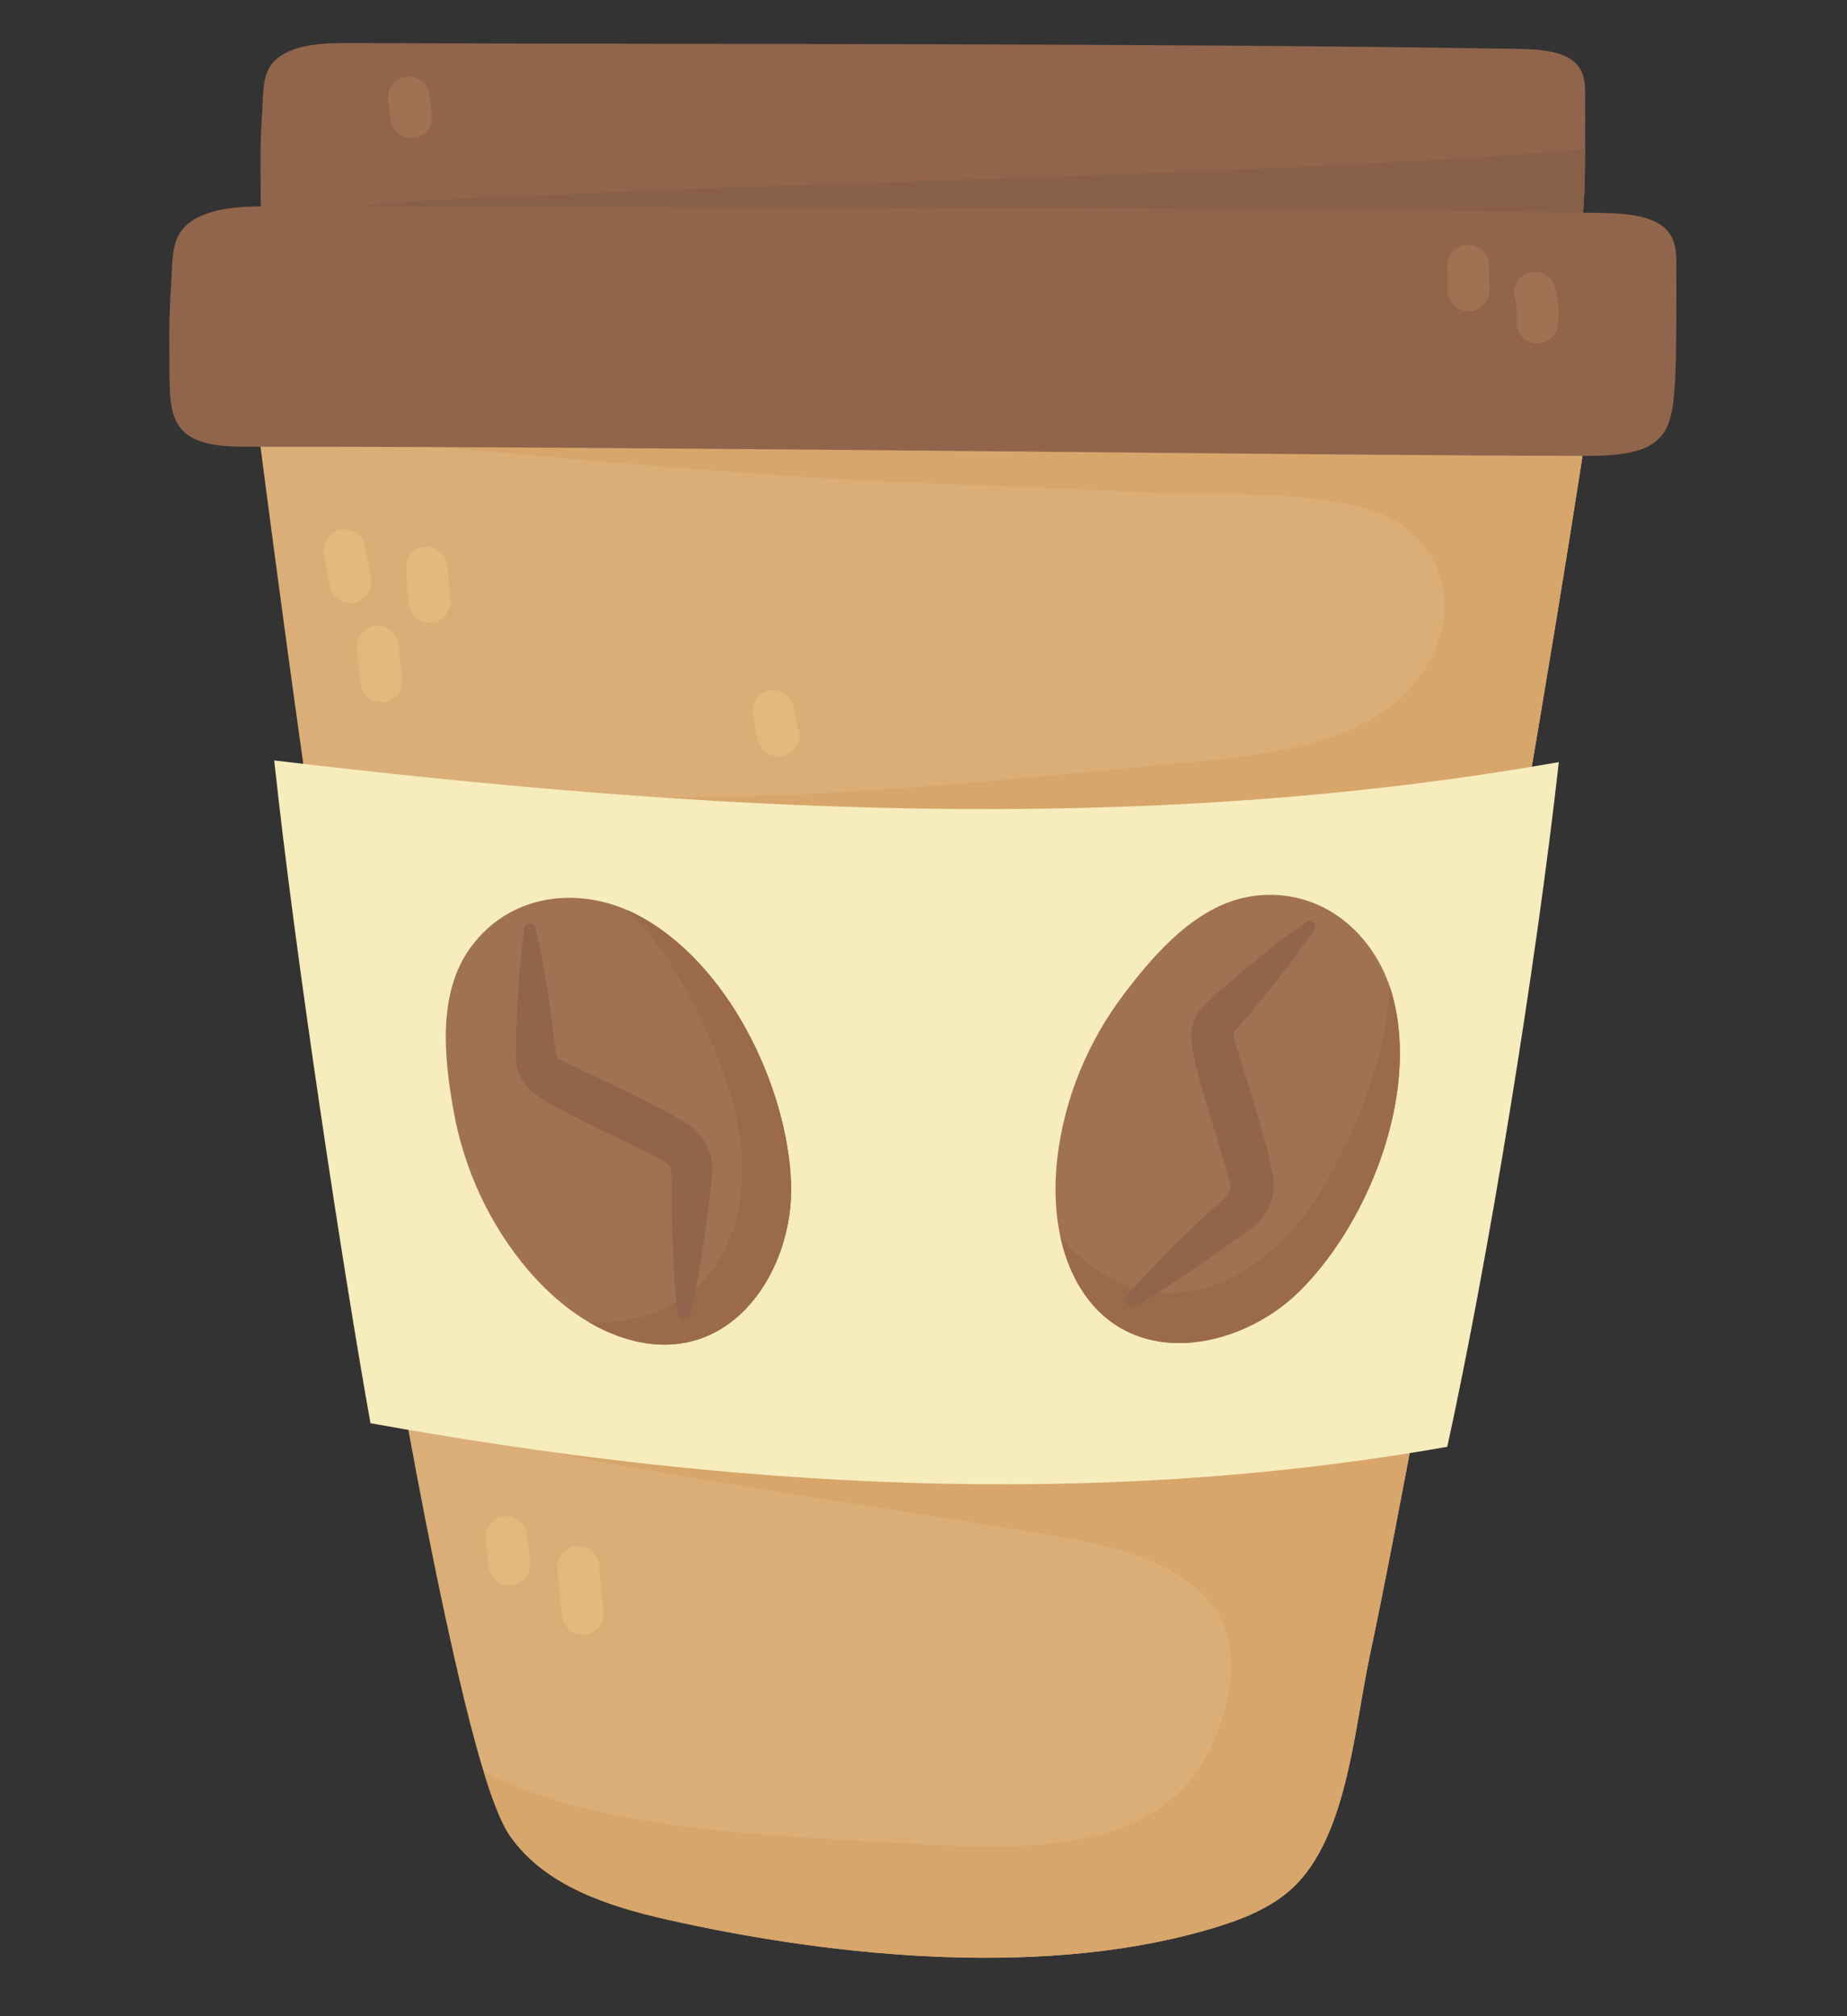<?xml version="1.0" encoding="utf-8"?>
<!-- Generator: Adobe Illustrator 22.0.0, SVG Export Plug-In . SVG Version: 6.00 Build 0)  -->
<svg version="1.1" id="Capa_1" xmlns="http://www.w3.org/2000/svg" xmlns:xlink="http://www.w3.org/1999/xlink" x="0px" y="0px"
	 viewBox="0 0 786 858" enable-background="new 0 0 786 858" xml:space="preserve">
<rect x="0" y="0" width="786" height="858" fill="#333333" stroke="none"/>
<path fill="#91654C" d="M674.577,42.837c-0.036-6.823,0.685-14.785-8.55-18.979c-5.944-2.699-14.032-2.967-21.564-3.084
	c-161.851-2.524-330.799-1.824-492.927-2.441c-8.443-0.034-17.335-0.129-24.821,2.159c-15.43,4.709-14.404,14.336-15.074,25.622
	c-1.114,18.772-0.733,20.003-0.687,37.501c0.049,17.391,3.077,26.012,27.603,25.993c161.408-0.132,409.181,3.481,502.815,3.481
	c30.378,0,31.885-9.009,32.889-32.212C674.579,73.49,674.621,51.039,674.577,42.837z"/>
<path fill="#886048" d="M259.203,81.882C210.22,84.649,159.747,83.3,111.83,94.969c2.012,9.79,8.304,14.653,26.726,14.638
	c161.408-0.132,409.181,3.478,502.813,3.478c30.38,0,31.888-9.006,32.892-32.209c0.151-3.506,0.239-10.41,0.285-17.564
	C580.468,72.835,310.838,78.966,259.203,81.882z"/>
<path fill="#DBAE78" d="M678.874,156.701c-12.772,95.569-73.693,443.497-96.049,548.423c-6.302,29.583-9.318,73.493-30.431,96.056
	c-8.745,9.345-20.962,14.626-33.167,18.487c-71.35,22.57-162.97,13.61-235.142-2.656c-25.164-5.671-51.924-14.297-66.87-35.386
	c-6.202-8.743-12.996-30.833-19.671-58.3c-42.472-174.772-89.378-555.061-90.974-566.64L678.874,156.701z"/>
<path fill="#D8A56B" d="M106.571,156.686c0.221,1.61,1.32,10.36,3.16,24.667c60.682,8.872,225.861,22.365,278.845,24.124
	c33.094,1.101,66.171,2.621,99.252,4.066c29.418,1.284,61.849-0.892,90.609,6.156c41.528,10.178,47.649,53.786,17.296,81.627
	c-20.329,18.646-55.174,23.822-81.517,26.319c-88.451,8.39-166.368,17.415-261.639,15.69c20.721,14.319,48.253,14.709,72.487,17.147
	c26.324,2.648,52.56,4.658,79.011,5.684c56.095,2.18,112.183,2.083,168.046,8.353c3.203,0.361,5.593,1.917,7.182,4.007
	c2.207,1.589,3.864,4.032,4.197,7.374c6.874,68.409-50.55,147.293-101.182,188.133c-69.403,55.983-165.118,44.331-248.421,45.013
	l0.117,0.451c0.341,0.743,0.587,1.508,0.784,2.278c42.39,10.227,203.023,32.658,231.81,39.294
	c51.961,11.98,65.949,37.437,52.658,77.166c-18.01,53.835-75.586,53.693-129.235,50.533c-54.75-3.222-134.487-4.706-184.193-30.767
	c3.9,12.694,7.742,22.496,11.379,27.622c14.945,21.089,41.705,29.715,66.87,35.386c72.175,16.266,163.793,25.225,235.142,2.656
	c12.205-3.861,24.421-9.142,33.167-18.487c21.113-22.563,24.129-66.472,30.431-96.056c22.356-104.926,83.276-452.854,96.049-548.423
	L106.571,156.686z"/>
<path fill="#F6ECBC" d="M615.895,615.74c17.286-79.013,37.64-203.184,47.467-291.393c-181.488,31.998-364.44,20.928-546.664-0.702
	c9.025,84.314,29.591,218.679,40.965,282.068C309.418,633.114,464.126,642.59,615.895,615.74z"/>
<path fill="#91654C" d="M713.39,115.295c-0.039-7.649,0.78-16.57-9.727-21.272c-6.762-3.025-15.963-3.325-24.534-3.456
	c-184.141-2.826-376.355-2.044-560.81-2.736c-9.605-0.036-19.72-0.141-28.239,2.419c-17.555,5.279-16.388,16.068-17.15,28.716
	c-1.267,21.038-0.833,22.417-0.78,42.025c0.054,19.493,3.498,29.154,31.403,29.132c183.634-0.149,465.529,3.898,572.058,3.898
	c34.56,0,36.278-10.093,37.418-36.098C713.393,149.646,713.439,124.486,713.39,115.295z"/>
<path fill="#A07152" d="M450.022,492.325c-2.149,17.746-0.516,37.564,8.531,53.724c21.194,37.861,68.675,28.962,94.416,3.518
	c29.364-29.026,51.432-84.212,39.425-126.543c-7.16-25.23-29.437-45.315-58.414-41.766c-23.985,2.938-42.343,24.234-55.744,41.912
	C463.025,443.234,453.06,467.236,450.022,492.325z"/>
<path fill="#9A6A4B" d="M592.394,423.024c-0.353-1.242-0.772-2.463-1.196-3.68c-0.526,31.668-16.84,67.919-30.139,89.266
	c-13.384,21.486-36.246,41.235-62.899,41.681c-17.571,0.295-35.666-9.949-46.904-23.971c1.496,6.897,3.852,13.579,7.296,19.73
	c21.194,37.861,68.675,28.962,94.416,3.518C582.333,520.542,604.401,465.355,592.394,423.024z"/>
<path fill="#91654C" d="M559.223,395.782c-9.542,14.205-20.185,27.323-31.194,40.08c-1.369,1.595-2.948,3.35-3.162,3.893
	l0.085,0.085l0.046,0.904c0.008,1.03,1.603,5.922,2.69,9.617c2.412,7.82,5.015,15.781,7.398,23.893
	c2.421,8.124,4.758,16.287,6.482,25.108l0.166,0.831c0.088,0.485,0.176,0.972,0.229,1.452c0.119,0.96,0.166,1.905,0.149,2.821
	c-0.02,1.841-0.292,3.571-0.716,5.201c-0.445,1.676-0.947,3.062-1.759,4.721c-0.865,1.757-1.934,3.223-3.004,4.458
	c-2.151,2.465-4.305,3.983-6.014,5.245l-5.111,3.712c-13.65,9.873-27.557,19.435-42.31,27.968c-1.369,0.791-3.121,0.324-3.912-1.045
	c-0.631-1.089-0.46-2.422,0.322-3.32c11.218-12.828,23.281-24.631,35.603-36.122c2.909-2.765,6.841-6.146,7.8-7.664l0.399-0.828
	l0.278-1.235l0.014-1.047l-0.065-0.319l-0.039-0.102l-0.185-0.707c-1.98-7.586-4.526-15.527-6.935-23.505
	c-2.475-7.983-4.892-16.076-7.006-24.448c-0.543-2.09-1.038-4.224-1.496-6.383c-0.426-2.139-1.106-5.016-0.972-8.612
	c0.085-1.771,0.417-3.625,0.947-5.32c0.663-2.222,1.824-4.151,2.894-5.52c2.288-2.848,3.866-3.914,5.396-5.352
	c12.604-11.189,25.569-22.017,39.637-31.759c1.084-0.753,2.575-0.482,3.325,0.604C559.778,393.918,559.751,394.988,559.223,395.782z
	"/>
<path fill="#A07152" d="M224.782,540.576c11.591,13.608,27.269,25.841,45.281,30.144c42.205,10.078,67.844-30.863,66.582-67.038
	c-1.437-41.262-27.055-94.894-66.319-114.755c-23.403-11.84-53.269-9.072-70.299,14.638c-14.097,19.627-10.884,47.559-6.97,69.395
	C197.501,497.743,208.395,521.338,224.782,540.576z"/>
<path fill="#9A6A4B" d="M270.326,388.927c-1.152-0.585-2.334-1.104-3.515-1.615c22.926,21.849,38.521,58.417,45.206,82.663
	c6.723,24.402,5.749,54.599-11.988,74.497c-11.693,13.121-31.488,19.481-49.415,18.241c6.083,3.574,12.595,6.37,19.45,8.007
	c42.205,10.078,67.844-30.863,66.582-67.038C335.208,462.42,309.591,408.788,270.326,388.927z"/>
<path fill="#91654C" d="M227.812,394.849c3.978,16.643,6.407,33.362,8.329,50.102c0.243,2.09,0.465,4.438,0.716,4.965l0.122-0.005
	l0.694,0.577c0.765,0.695,5.442,2.836,8.896,4.541c7.384,3.527,15.001,7.009,22.58,10.755c7.615,3.725,15.201,7.542,22.855,12.254
	l0.724,0.441l1.223,0.816c0.787,0.562,1.515,1.169,2.178,1.803c1.338,1.262,2.426,2.636,3.335,4.051
	c0.931,1.462,1.61,2.772,2.28,4.495c0.704,1.822,1.057,3.605,1.242,5.23c0.356,3.25,0.012,5.861-0.219,7.975l-0.736,6.273
	c-1.993,16.728-4.39,33.434-8.115,50.065c-0.346,1.545-1.875,2.514-3.42,2.168c-1.228-0.273-2.092-1.303-2.222-2.487
	c-1.829-16.943-2.329-33.813-2.429-50.66c-0.061-4.012,0.119-9.196-0.346-10.931c-0.112-0.453-0.236-0.735-0.341-0.855l-0.719-1.038
	l-0.76-0.724l-0.28-0.168l-0.1-0.041l-0.646-0.341c-6.918-3.683-14.485-7.199-21.983-10.833
	c-7.547-3.591-15.133-7.298-22.726-11.418c-1.905-1.018-3.808-2.102-5.703-3.228c-1.863-1.135-4.438-2.587-6.992-5.123
	c-1.247-1.262-2.385-2.762-3.269-4.302c-1.184-1.993-1.818-4.156-2.097-5.868c-0.546-3.613-0.258-5.496-0.278-7.598
	c0.314-16.848,1.14-33.72,3.513-50.668c0.183-1.308,1.391-2.219,2.699-2.037C226.821,393.178,227.588,393.923,227.812,394.849z"/>
<path fill="#E3B97E" d="M149.099,256.671c-4.212,0-7.949-3.021-8.714-7.313l-2.421-13.634c-0.855-4.816,2.355-9.418,7.176-10.275
	c4.799-0.826,9.418,2.358,10.273,7.177l2.424,13.63c0.857,4.821-2.356,9.42-7.174,10.278
	C150.139,256.625,149.615,256.671,149.099,256.671z"/>
<path fill="#E3B97E" d="M182.804,265.107c-4.56,0-8.434-3.498-8.821-8.122l-1.228-14.724c-0.407-4.877,3.215-9.159,8.09-9.566
	c4.906-0.48,9.162,3.216,9.568,8.09l1.228,14.724c0.407,4.877-3.215,9.159-8.09,9.566L182.804,265.107z"/>
<path fill="#E3B97E" d="M162.336,298.844c-4.463,0-8.304-3.364-8.797-7.903l-1.607-14.794c-0.531-4.865,2.986-9.238,7.851-9.768
	c4.826-0.516,9.238,2.986,9.766,7.851l1.608,14.794c0.528,4.865-2.987,9.24-7.852,9.768L162.336,298.844z"/>
<path fill="#E3B97E" d="M331.218,321.94c-4.098,0-7.776-2.86-8.658-7.031l-2.224-10.506c-1.011-4.79,2.054-9.489,6.84-10.499
	c4.77-1.009,9.491,2.051,10.5,6.841l2.22,10.497c1.016,4.789-2.047,9.491-6.834,10.502
	C332.443,321.877,331.827,321.94,331.218,321.94z"/>
<path fill="#E3B97E" d="M216.807,674.727c-4.434,0-8.261-3.32-8.789-7.829l-1.364-11.669c-0.57-4.86,2.909-9.264,7.769-9.832
	c4.896-0.585,9.264,2.911,9.832,7.768l1.364,11.666c0.572,4.86-2.906,9.265-7.766,9.834L216.807,674.727z"/>
<path fill="#E3B97E" d="M248.027,695.703c-4.49,0-8.339-3.401-8.802-7.964l-2.031-20.012c-0.497-4.87,3.052-9.218,7.917-9.713
	c4.884-0.494,9.216,3.05,9.713,7.917l2.032,20.015c0.494,4.867-3.052,9.218-7.92,9.71L248.027,695.703z"/>
<path fill="#A07152" d="M624.957,132.472c-4.825,0-8.777-3.871-8.857-8.714l-0.173-10.529c-0.078-4.891,3.82-8.923,8.716-9.006
	c4.85-0.02,8.923,3.822,9.003,8.718l0.173,10.521c0.078,4.896-3.82,8.928-8.714,9.009H624.957z"/>
<path fill="#A07152" d="M654.221,146.157l-0.974-0.051c-4.863-0.531-8.376-4.906-7.844-9.771c0.339-3.111,0.088-6.351-0.728-9.374
	c-1.274-4.724,1.523-9.586,6.248-10.863c4.726-1.269,9.588,1.52,10.863,6.249c1.405,5.201,1.82,10.558,1.235,15.912
	C662.523,142.798,658.684,146.157,654.221,146.157z"/>
<path fill="#A07152" d="M175.038,58.801c-4.392,0-8.204-3.26-8.78-7.732l-1.084-8.407c-0.626-4.855,2.799-9.301,7.649-9.929
	c4.843-0.614,9.298,2.796,9.929,7.649l1.084,8.426c0.624,4.855-2.804,9.294-7.659,9.92L175.038,58.801z"/>
</svg>
